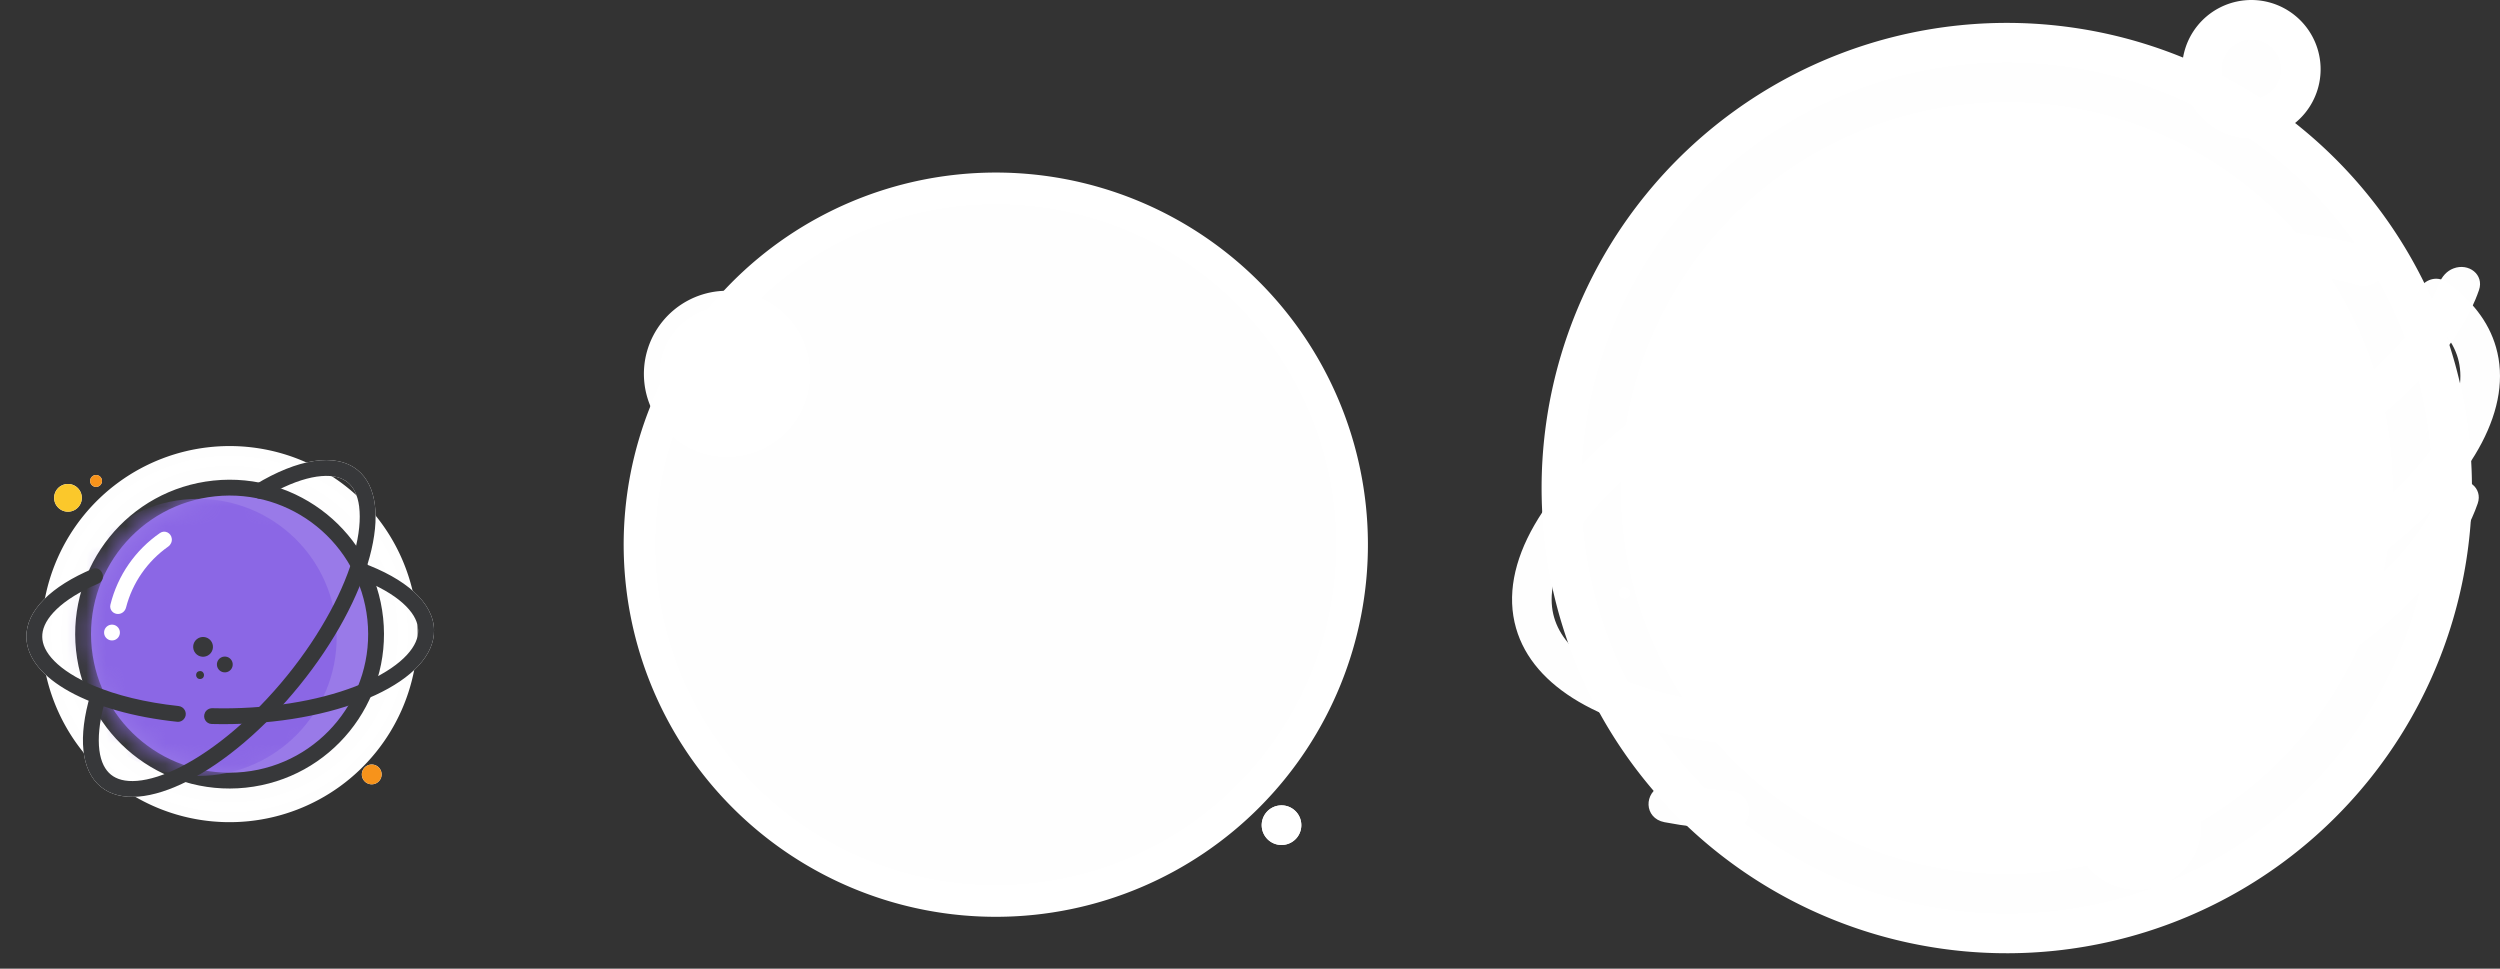 <?xml version="1.0" encoding="UTF-8" standalone="no"?>
<svg
   width="126.298"
   height="48.938"
   viewBox="0 0 63.149 24.469"
   fill="none"
   version="1.1"
   id="svg1328"
   sodipodi:docname="scale-outlines-2.svg"
   inkscape:version="1.1.2 (0a00cf5339, 2022-02-04)"
   inkscape:export-filename="/home/nickstebb/Code/habitfract/monorepo/packages/ui/public/assets/orbits/scale-outlines-2.png"
   inkscape:export-xdpi="96"
   inkscape:export-ydpi="96"
   xmlns:inkscape="http://www.inkscape.org/namespaces/inkscape"
   xmlns:sodipodi="http://sodipodi.sourceforge.net/DTD/sodipodi-0.dtd"
   xmlns="http://www.w3.org/2000/svg"
   xmlns:svg="http://www.w3.org/2000/svg">
  <rect x="0" y="0" width="63.149" height="24.469" fill="#333333" stroke="none"/>
  <defs
     id="defs1332">
    <mask
       id="mask1_849_2598-5"
       maskUnits="userSpaceOnUse"
       x="18"
       y="8"
       width="15"
       height="15">
      <circle
         cx="25.742"
         cy="15.955"
         r="7"
         transform="rotate(-6,25.742,15.955)"
         fill="#b341ff"
         id="circle1248-4" />
    </mask>
    <mask
       id="mask2_849_2598"
       maskUnits="userSpaceOnUse"
       x="43"
       y="4"
       width="19"
       height="19">
      <circle
         cx="52.65"
         cy="13.315"
         r="8.75"
         transform="rotate(-6,52.65,13.315)"
         fill="#d2e1fb"
         id="circle1283" />
    </mask>
    <mask
       id="mask3_849_2598"
       maskUnits="userSpaceOnUse"
       x="43"
       y="4"
       width="19"
       height="19">
      <circle
         cx="52.65"
         cy="13.315"
         r="8.75"
         transform="rotate(-6,52.65,13.315)"
         fill="#89bff2"
         id="circle1290" />
    </mask>
    <mask
       id="path-11-inside-4_849_2598-0"
       fill="#ffffff">
      <path
         d="m 4.108,18.948 c -0.105,0.036 -0.161,0.15 -0.117,0.251 0.148,0.34 0.369,0.642 0.648,0.886 0.083,0.073 0.209,0.053 0.275,-0.035 C 4.98,19.961 4.961,19.836 4.878,19.762 4.663,19.568 4.49,19.332 4.371,19.068 4.325,18.968 4.212,18.912 4.108,18.948 Z"
         id="path1216-6" />
    </mask>
    <mask
       id="path-12-inside-5_849_2598-89"
       fill="#ffffff">
      <path
         d="M 7.684,17.879 C 7.77,17.949 7.897,17.936 7.959,17.845 8.133,17.591 8.259,17.307 8.329,17.007 8.355,16.9 8.279,16.797 8.17,16.78 8.061,16.764 7.96,16.839 7.933,16.946 7.874,17.176 7.778,17.395 7.647,17.592 7.586,17.684 7.598,17.81 7.684,17.879 Z"
         id="path1221-2" />
    </mask>
  </defs>
  <sodipodi:namedview
     id="namedview1330"
     pagecolor="#242424"
     bordercolor="#666666"
     borderopacity="1.0"
     inkscape:pageshadow="2"
     inkscape:pageopacity="0"
     inkscape:pagecheckerboard="0"
     showgrid="false"
     inkscape:zoom="2.0000001"
     inkscape:cx="98.999995"
     inkscape:cy="176.24999"
     inkscape:window-width="1920"
     inkscape:window-height="1172"
     inkscape:window-x="0"
     inkscape:window-y="0"
     inkscape:window-maximized="1"
     inkscape:current-layer="svg1328"
     scale-x="0.5"
     fit-margin-top="0"
     fit-margin-left="0"
     fit-margin-right="0"
     fit-margin-bottom="0" />
  <mask
     id="mask1_849_2598"
     maskUnits="userSpaceOnUse"
     x="18"
     y="8"
     width="15"
     height="15">
    <circle
       cx="25.742"
       cy="15.955"
       r="7"
       transform="rotate(-6,25.742,15.955)"
       fill="#b341ff"
       id="circle1248" />
  </mask>
  <path
     id="circle1184"
     style="mix-blend-mode:normal;fill:#ffffff;fill-opacity:0.996;stroke:#ffffff;stroke-width:0.8;stroke-dashoffset:4"
     d="m 34.104,12.818 a 9,9 0 0 1 -8.01,9.891 9,9 0 0 1 -9.891,-8.01 9,9 0 0 1 8.01,-9.891 9,9 0 0 1 9.891,8.01 z" />
  <path
     id="circle1203"
     style="mix-blend-mode:luminosity;fill:#ffffff;fill-opacity:0.996;stroke:#ffffff;stroke-width:0.8;stroke-opacity:0.996"
     d="m 20.055,9.267 a 1.7,1.7 0 0 1 -1.513,1.868 1.7,1.7 0 0 1 -1.868,-1.513 1.7,1.7 0 0 1 1.513,-1.868 1.7,1.7 0 0 1 1.868,1.513 z" />
  <path
     id="circle1234"
     style="mix-blend-mode:luminosity;fill:#ffffff;fill-opacity:0.996;stroke-width:2"
     d="m 32.868,20.791 a 0.5,0.5 0 0 1 -0.445,0.55 0.5,0.5 0 0 1 -0.55,-0.445 0.5,0.5 0 0 1 0.445,-0.55 0.5,0.5 0 0 1 0.55,0.445 z" />
  <path
     id="circle1244-3"
     style="fill:#ffffff;fill-opacity:0.996;stroke:#ffffff;stroke-width:0.5;stroke-opacity:0.996"
     d="m 10.275,15.547 a 4.5,4.5 0 0 1 -4.005,4.946 4.5,4.5 0 0 1 -4.946,-4.005 4.5,4.5 0 0 1 4.005,-4.946 4.5,4.5 0 0 1 4.946,4.005 z" />
  <path
     id="circle1246-6"
     style="fill:#ffffff;fill-opacity:0.996;stroke:#ffffff;stroke-width:0.4;stroke-opacity:0.996"
     d="M 9.479,15.631 A 3.7,3.7 0 0 1 6.186,19.697 3.7,3.7 0 0 1 2.12,16.404 3.7,3.7 0 0 1 5.413,12.338 3.7,3.7 0 0 1 9.479,15.631 Z" />
  <path
     fill-rule="evenodd"
     clip-rule="evenodd"
     d="m 9.073,12.798 c -0.039,-0.304 -0.148,-0.498 -0.292,-0.615 -0.144,-0.117 -0.357,-0.182 -0.662,-0.157 -0.308,0.025 -0.685,0.141 -1.109,0.358 -0.111,0.057 -0.223,0.119 -0.337,0.188 -0.042,0.025 -0.092,0.033 -0.14,0.023 -0.17,-0.036 -0.229,-0.267 -0.081,-0.357 1.058,-0.641 2.023,-0.816 2.58,-0.365 0.981,0.794 0.325,3.23 -1.465,5.44 -1.79,2.21 -4.036,3.358 -5.017,2.564 -0.513,-0.415 -0.578,-1.279 -0.268,-2.325 0.05,-0.168 0.29,-0.166 0.367,-0.009 0.021,0.043 0.025,0.093 0.012,0.139 -0.011,0.037 -0.021,0.073 -0.031,0.11 -0.124,0.46 -0.159,0.853 -0.12,1.16 0.039,0.304 0.148,0.498 0.292,0.615 0.144,0.117 0.357,0.182 0.662,0.157 0.308,-0.025 0.685,-0.141 1.109,-0.358 0.847,-0.433 1.815,-1.232 2.683,-2.304 0.868,-1.072 1.449,-2.185 1.696,-3.104 0.124,-0.46 0.159,-0.853 0.12,-1.159 z"
     fill="#332D57"
     id="path1259-75"
     style="fill:#ffffff;fill-opacity:0.996;stroke:#bbc3cf;stroke-width:0;stroke-miterlimit:4;stroke-dasharray:none;stroke-opacity:1" />
  <path
     fill-rule="evenodd"
     clip-rule="evenodd"
     d="m 4.671,18.123 c -0.036,0.074 -0.115,0.118 -0.196,0.109 -2.179,-0.229 -3.791,-1.086 -3.809,-2.136 -0.012,-0.674 0.635,-1.291 1.674,-1.728 0.159,-0.067 0.311,0.113 0.243,0.272 -0.02,0.046 -0.057,0.083 -0.103,0.103 -0.056,0.024 -0.112,0.048 -0.165,0.073 -0.432,0.201 -0.756,0.426 -0.965,0.654 -0.207,0.225 -0.287,0.433 -0.283,0.619 0.003,0.185 0.09,0.39 0.305,0.608 0.217,0.22 0.549,0.434 0.987,0.62 0.581,0.246 1.318,0.428 2.151,0.517 0.14,0.015 0.224,0.164 0.162,0.29 z m 0.506,-0.121 c 0.035,-0.071 0.109,-0.115 0.188,-0.113 0.158,0.004 0.319,0.005 0.482,0.002 1.379,-0.024 2.605,-0.294 3.468,-0.696 0.432,-0.201 0.756,-0.426 0.965,-0.654 0.207,-0.225 0.287,-0.433 0.283,-0.619 -0.003,-0.185 -0.09,-0.39 -0.305,-0.608 -0.217,-0.22 -0.549,-0.434 -0.987,-0.62 -0.049,-0.021 -0.099,-0.041 -0.15,-0.061 -0.081,-0.031 -0.147,-0.093 -0.185,-0.17 -0.068,-0.137 0.059,-0.302 0.203,-0.25 1.106,0.4 1.813,1.009 1.825,1.702 0.022,1.262 -2.265,2.325 -5.109,2.375 -0.171,0.003 -0.34,0.002 -0.507,-0.002 -0.145,-0.004 -0.235,-0.157 -0.171,-0.286 z"
     fill="#332D57"
     id="path1261-3"
     style="fill:#ffffff;fill-opacity:0.996;stroke:#bbc3cf;stroke-width:0;stroke-miterlimit:4;stroke-dasharray:none;stroke-opacity:1" />
  <path
     id="circle1263-5"
     style="fill:#ffffff;fill-opacity:0.996;stroke-width:0.5"
     d="M 2.065,12.539 A 0.35,0.35 0 0 1 1.754,12.923 0.35,0.35 0 0 1 1.369,12.612 0.35,0.35 0 0 1 1.68,12.227 0.35,0.35 0 0 1 2.065,12.539 Z" />
  <path
     id="circle1265-6"
     style="fill:#ffffff;fill-opacity:0.996;stroke-width:0.5"
     d="m 2.576,12.133 a 0.15,0.15 0 0 1 -0.133,0.165 0.15,0.15 0 0 1 -0.165,-0.133 0.15,0.15 0 0 1 0.133,-0.165 0.15,0.15 0 0 1 0.165,0.134 z" />
  <path
     id="circle1267-2"
     style="fill:#ffffff;fill-opacity:0.996;stroke-width:0.5"
     d="M 9.638,19.535 A 0.25,0.25 0 0 1 9.416,19.81 0.25,0.25 0 0 1 9.141,19.588 0.25,0.25 0 0 1 9.363,19.313 0.25,0.25 0 0 1 9.638,19.535 Z" />
  <path
     id="circle1279"
     style="mix-blend-mode:luminosity;fill:#ffffff;fill-opacity:0.996;stroke:#ffffff"
     d="M 61.879,11.153 A 11.25,11.25 0 0 1 51.866,23.517 11.25,11.25 0 0 1 39.502,13.505 11.25,11.25 0 0 1 49.514,1.14 11.25,11.25 0 0 1 61.879,11.153 Z" />
  <path
     id="circle1281"
     style="mix-blend-mode:luminosity;fill:#ffffff;fill-opacity:0.996;stroke:#ffffff"
     d="M 59.889,11.362 A 9.25,9.25 0 0 1 51.656,21.528 9.25,9.25 0 0 1 41.49,13.296 9.25,9.25 0 0 1 49.723,3.129 9.25,9.25 0 0 1 59.889,11.362 Z" />
  <g
     mask="url(#mask2_849_2598)"
     id="g1288"
     style="mix-blend-mode:luminosity;fill:#ffffff;fill-opacity:0.996"
     transform="translate(-1.96,-0.987)">
    <path
       id="circle1286"
       transform="rotate(-6,50.661,13.524)"
       d="m 59.411,13.524 a 8.75,8.75 0 0 1 -8.75,8.75 8.75,8.75 0 0 1 -8.75,-8.75 8.75,8.75 0 0 1 8.75,-8.75 8.75,8.75 0 0 1 8.75,8.75 z" />
  </g>
  <g
     mask="url(#mask3_849_2598)"
     id="g1297"
     style="mix-blend-mode:luminosity;fill:#ffffff;fill-opacity:0.996"
     transform="translate(-1.96,-0.987)">
    <path
       id="circle1293"
       style="stroke:#ffffff;stroke-width:0.75"
       transform="rotate(-96,54.313,5.222)"
       d="m 55.438,5.222 a 1.125,1.125 0 0 1 -1.125,1.125 1.125,1.125 0 0 1 -1.125,-1.125 1.125,1.125 0 0 1 1.125,-1.125 1.125,1.125 0 0 1 1.125,1.125 z" />
  </g>
  <path
     fill-rule="evenodd"
     clip-rule="evenodd"
     d="m 47.087,6.303 c -0.039,-0.368 -0.439,-0.576 -0.744,-0.366 -1.55,1.068 -2.677,2.68 -3.133,4.529 -0.08,0.326 0.196,0.617 0.53,0.582 0.223,-0.023 0.402,-0.19 0.458,-0.406 0.402,-1.562 1.354,-2.924 2.657,-3.842 0.161,-0.113 0.254,-0.302 0.233,-0.497 z"
     fill="#ffffff"
     id="path1299"
     style="mix-blend-mode:luminosity;fill:#ffffff;fill-opacity:0.996" />
  <path
     id="circle1301"
     d="m 43.807,12.172 a 0.5,0.5 0 0 1 -0.445,0.55 0.5,0.5 0 0 1 -0.55,-0.445 0.5,0.5 0 0 1 0.445,-0.55 0.5,0.5 0 0 1 0.55,0.445 z"
     style="mix-blend-mode:luminosity;fill:#ffffff;fill-opacity:0.996" />
  <path
     fill-rule="evenodd"
     clip-rule="evenodd"
     d="m 41.847,11.392 c 0.1,-0.077 0.165,-0.19 0.183,-0.315 0.062,-0.427 -0.418,-0.766 -0.76,-0.503 -2.259,1.736 -3.443,3.662 -2.975,5.294 0.87,3.033 7.116,3.903 13.951,1.943 6.835,-1.96 11.671,-6.008 10.802,-9.04 -0.187,-0.653 -0.623,-1.205 -1.261,-1.651 -0.235,-0.164 -0.553,-0.062 -0.68,0.195 l -0.18,0.365 c -0.017,0.035 -0.004,0.076 0.029,0.096 0.661,0.387 1.002,0.827 1.13,1.272 0.128,0.445 0.071,0.999 -0.284,1.677 -0.358,0.685 -0.994,1.438 -1.908,2.203 -1.825,1.527 -4.608,2.973 -7.924,3.923 -3.316,0.951 -6.442,1.2 -8.799,0.872 -1.18,-0.164 -2.118,-0.467 -2.785,-0.857 -0.661,-0.387 -1.002,-0.827 -1.13,-1.272 -0.128,-0.445 -0.071,-0.999 0.284,-1.677 0.358,-0.685 0.994,-1.439 1.908,-2.203 0.128,-0.107 0.261,-0.214 0.399,-0.321 z m 18.331,-4.456 c -0.112,0.228 -0.377,0.335 -0.621,0.266 -0.416,-0.118 -0.879,-0.214 -1.386,-0.285 -0.153,-0.021 -0.309,-0.04 -0.469,-0.057 -0.125,-0.013 -0.24,-0.075 -0.322,-0.171 -0.278,-0.33 -0.049,-0.871 0.38,-0.828 0.777,0.078 1.493,0.211 2.132,0.396 0.288,0.084 0.418,0.409 0.285,0.678 z"
     fill="#332d57"
     id="path1303"
     style="mix-blend-mode:luminosity;fill:#ffffff;fill-opacity:0.996;stroke:#bbc3cf;stroke-width:0;stroke-miterlimit:4;stroke-dasharray:none;stroke-opacity:1" />
  <path
     fill-rule="evenodd"
     clip-rule="evenodd"
     d="m 52.158,13.754 c -0.058,0.365 0.285,0.666 0.637,0.553 5.113,-1.643 8.948,-4.439 9.823,-6.979 0.135,-0.391 -0.26,-0.695 -0.646,-0.547 -0.164,0.063 -0.287,0.2 -0.352,0.363 -0.044,0.111 -0.098,0.226 -0.16,0.345 -0.358,0.685 -0.994,1.439 -1.908,2.203 -1.661,1.39 -4.118,2.713 -7.046,3.656 -0.183,0.059 -0.319,0.215 -0.349,0.405 z m -10.979,1.244 c 0.018,-0.111 -0.093,-0.198 -0.198,-0.158 -0.129,0.049 -0.129,0.23 0.003,0.271 0.004,0.001 0.007,0.002 0.011,0.004 0.084,0.025 0.17,-0.029 0.183,-0.116 z"
     fill="#332d57"
     id="path1308"
     style="mix-blend-mode:luminosity;fill:#ffffff;fill-opacity:0.996" />
  <path
     fill-rule="evenodd"
     clip-rule="evenodd"
     d="m 55.388,17.859 c -0.062,0.395 0.334,0.702 0.696,0.53 3.407,-1.615 5.829,-3.719 6.502,-5.671 0.135,-0.391 -0.26,-0.696 -0.646,-0.547 -0.164,0.063 -0.287,0.2 -0.352,0.363 -0.044,0.111 -0.098,0.226 -0.16,0.345 -0.358,0.685 -0.994,1.439 -1.908,2.203 -1.011,0.846 -2.317,1.667 -3.844,2.393 -0.153,0.073 -0.262,0.215 -0.288,0.383 z m -11.21,2.7 c 0.047,-0.295 -0.175,-0.564 -0.473,-0.586 -0.314,-0.023 -0.616,-0.054 -0.907,-0.095 -0.168,-0.023 -0.331,-0.05 -0.489,-0.078 -0.105,-0.019 -0.214,-0.01 -0.314,0.028 -0.49,0.188 -0.468,0.842 0.048,0.94 0.507,0.096 1.049,0.165 1.622,0.205 0.253,0.018 0.474,-0.164 0.514,-0.414 z"
     fill="#332d57"
     id="path1310"
     style="mix-blend-mode:luminosity;fill:#ffffff;fill-opacity:0.996" />
  <path
     id="circle1295"
     style="mix-blend-mode:luminosity;fill:#ffffff;fill-opacity:0.996;stroke:#ffffff;stroke-width:0.75"
     d="m 53.853,19.61 a 1.25,1.25 0 0 1 1.374,1.112 1.25,1.25 0 0 1 -1.112,1.374 1.25,1.25 0 0 1 -1.374,-1.112 1.25,1.25 0 0 1 1.112,-1.374 z" />
  <path
     id="circle1314"
     style="mix-blend-mode:luminosity;fill:#ffffff;fill-opacity:0.996;stroke:#ffffff"
     d="M 58.111,1.619 A 1.25,1.25 0 0 1 56.999,2.993 1.25,1.25 0 0 1 55.625,1.881 1.25,1.25 0 0 1 56.738,0.507 1.25,1.25 0 0 1 58.111,1.619 Z" />
  <path
     id="circle1318"
     d="m 50.984,13.932 a 0.5,0.5 0 0 1 0.55,0.445 0.5,0.5 0 0 1 -0.445,0.55 0.5,0.5 0 0 1 -0.55,-0.445 0.5,0.5 0 0 1 0.445,-0.55 z"
     style="mix-blend-mode:luminosity;fill:#ffffff;fill-opacity:0.996" />
  <path
     id="circle1320"
     style="mix-blend-mode:luminosity;fill:#ffffff;fill-opacity:0.996;stroke:#ffffff;stroke-width:0.75"
     d="m 45.056,14.932 a 0.875,0.875 0 0 1 0.962,0.779 0.875,0.875 0 0 1 -0.779,0.962 0.875,0.875 0 0 1 -0.962,-0.779 0.875,0.875 0 0 1 0.779,-0.962 z" />
  <path
     id="circle1322"
     d="m 49.434,9.947 a 1.625,1.625 0 0 1 -1.446,1.786 1.625,1.625 0 0 1 -1.786,-1.446 1.625,1.625 0 0 1 1.446,-1.786 1.625,1.625 0 0 1 1.786,1.446 z"
     style="mix-blend-mode:luminosity;fill:#ffffff;fill-opacity:0.996" />
  <path
     fill-rule="evenodd"
     clip-rule="evenodd"
     d="m 49.186,9.973 c 0.079,0.755 -0.469,1.432 -1.224,1.511 -0.755,0.079 -1.432,-0.469 -1.511,-1.224 -0.079,-0.755 0.469,-1.432 1.224,-1.511 0.301,-0.032 0.591,0.037 0.834,0.178 0.13,0.076 0.287,0.107 0.428,0.053 0.262,-0.101 0.346,-0.429 0.118,-0.593 -0.408,-0.292 -0.92,-0.441 -1.458,-0.385 -1.167,0.123 -2.014,1.168 -1.891,2.335 0.123,1.167 1.168,2.014 2.336,1.891 1.167,-0.123 2.014,-1.168 1.891,-2.336 -0.02,-0.193 -0.224,-0.294 -0.404,-0.225 l -0.215,0.083 c -0.088,0.034 -0.136,0.127 -0.126,0.22 z"
     fill="#332d57"
     id="path1324"
     style="mix-blend-mode:luminosity;fill:#ffffff;fill-opacity:0.996" />
  <path
     id="circle1203-6"
     style="mix-blend-mode:normal;fill:#ffffff;fill-opacity:1;stroke:none;stroke-width:0.8"
     d="m 20.055,9.267 a 1.7,1.7 0 0 1 -1.513,1.868 1.7,1.7 0 0 1 -1.868,-1.513 1.7,1.7 0 0 1 1.513,-1.868 1.7,1.7 0 0 1 1.868,1.513 z" />
  <path
     d="m 4.108,18.948 c -0.105,0.036 -0.161,0.15 -0.117,0.251 0.148,0.34 0.369,0.642 0.648,0.886 0.083,0.073 0.209,0.053 0.275,-0.035 C 4.98,19.961 4.961,19.836 4.878,19.762 4.663,19.568 4.49,19.332 4.371,19.068 4.325,18.968 4.212,18.912 4.108,18.948 Z"
     stroke="#332d57"
     stroke-width="0.8"
     mask="url(#path-11-inside-4_849_2598-0)"
     id="path1219-4"
     style="mix-blend-mode:luminosity;stroke:none;stroke-opacity:1"
     transform="matrix(2,0,0,2,11.832,-22.162)" />
  <path
     d="M 7.684,17.879 C 7.77,17.949 7.897,17.936 7.959,17.845 8.133,17.591 8.259,17.307 8.329,17.007 8.355,16.9 8.279,16.797 8.17,16.78 8.061,16.764 7.96,16.839 7.933,16.946 7.874,17.176 7.778,17.395 7.647,17.592 7.586,17.684 7.598,17.81 7.684,17.879 Z"
     stroke="#332d57"
     stroke-width="0.8"
     mask="url(#path-12-inside-5_849_2598-89)"
     id="path1224-8"
     style="mix-blend-mode:luminosity;stroke:none;stroke-opacity:1"
     transform="matrix(2,0,0,2,11.832,-22.162)" />
  <path
     id="circle1234-7"
     style="mix-blend-mode:normal;fill:#ffffff;fill-opacity:1;stroke-width:2"
     d="m 32.868,20.791 a 0.5,0.5 0 0 1 -0.445,0.55 0.5,0.5 0 0 1 -0.55,-0.445 0.5,0.5 0 0 1 0.445,-0.55 0.5,0.5 0 0 1 0.55,0.445 z" />
  <g
     id="g37543"
     transform="translate(-23.349,4.254)">
    <circle
       cx="27.759"
       cy="14.746"
       r="3.7"
       transform="rotate(-6)"
       fill="#8C12DC"
       stroke="#332D57"
       stroke-width="0.4"
       id="circle1246-7"
       style="fill:#997ae8;fill-opacity:1;stroke:#37383a;stroke-opacity:1" />
    <g
       mask="url(#mask1_849_2598-5)"
       id="g1253-4"
       transform="matrix(0.5,0,0,0.5,16.277,3.786)">
      <circle
         cx="24.151"
         cy="16.122"
         r="7"
         transform="rotate(-6,24.151,16.122)"
         fill="#b341ff"
         id="circle1251-4"
         style="fill:#8b67e5;fill-opacity:1" />
    </g>
    <path
       fill-rule="evenodd"
       clip-rule="evenodd"
       d="m 27.689,9.355 c -0.015,-0.147 -0.176,-0.23 -0.298,-0.146 -0.62,0.427 -1.071,1.072 -1.253,1.812 -0.032,0.13 0.078,0.247 0.212,0.233 0.089,-0.009 0.161,-0.076 0.183,-0.163 0.161,-0.625 0.541,-1.169 1.063,-1.537 0.064,-0.045 0.101,-0.121 0.093,-0.199 z m 1.784,5.491 -0.002,2.5e-4 0.005,-5e-4 z"
       fill="#ffffff"
       id="path1255-3"
       style="stroke-width:0.5" />
    <circle
       cx="24.809"
       cy="14.396"
       r="0.2"
       transform="rotate(-6)"
       fill="#ffffff"
       id="circle1257-0"
       style="stroke-width:0.5" />
    <path
       fill-rule="evenodd"
       clip-rule="evenodd"
       d="m 32.422,8.544 c -0.039,-0.304 -0.148,-0.498 -0.292,-0.615 -0.144,-0.117 -0.357,-0.182 -0.662,-0.157 -0.308,0.025 -0.685,0.141 -1.109,0.358 -0.111,0.057 -0.223,0.119 -0.337,0.188 -0.042,0.025 -0.092,0.033 -0.14,0.023 -0.17,-0.036 -0.229,-0.267 -0.081,-0.357 1.058,-0.641 2.023,-0.816 2.58,-0.365 0.981,0.794 0.325,3.23 -1.465,5.44 -1.79,2.21 -4.036,3.358 -5.017,2.564 -0.513,-0.415 -0.578,-1.279 -0.268,-2.325 0.05,-0.168 0.29,-0.166 0.367,-0.009 0.021,0.043 0.025,0.093 0.012,0.139 -0.011,0.037 -0.021,0.073 -0.031,0.11 -0.124,0.46 -0.159,0.853 -0.12,1.16 0.039,0.304 0.148,0.498 0.292,0.615 0.144,0.117 0.357,0.182 0.662,0.157 0.308,-0.025 0.685,-0.141 1.109,-0.358 0.847,-0.433 1.815,-1.232 2.683,-2.304 0.868,-1.072 1.449,-2.185 1.696,-3.104 0.124,-0.46 0.159,-0.853 0.12,-1.159 z"
       fill="#332D57"
       id="path1259-7"
       style="fill:#37383a;fill-opacity:1;stroke:#bbc3cf;stroke-width:0;stroke-miterlimit:4;stroke-dasharray:none;stroke-opacity:1" />
    <path
       fill-rule="evenodd"
       clip-rule="evenodd"
       d="m 28.02,13.869 c -0.036,0.074 -0.115,0.118 -0.196,0.109 -2.179,-0.229 -3.791,-1.086 -3.809,-2.136 -0.012,-0.674 0.635,-1.291 1.674,-1.728 0.159,-0.067 0.311,0.113 0.243,0.272 -0.02,0.046 -0.057,0.083 -0.103,0.103 -0.056,0.024 -0.112,0.048 -0.165,0.073 -0.432,0.201 -0.756,0.426 -0.965,0.654 -0.207,0.225 -0.287,0.433 -0.283,0.619 0.003,0.185 0.09,0.39 0.305,0.608 0.217,0.22 0.549,0.434 0.987,0.62 0.581,0.246 1.318,0.428 2.151,0.517 0.14,0.015 0.224,0.164 0.162,0.29 z m 0.506,-0.121 c 0.035,-0.071 0.109,-0.115 0.188,-0.113 0.158,0.004 0.319,0.005 0.482,0.002 1.379,-0.024 2.605,-0.294 3.468,-0.696 0.432,-0.201 0.756,-0.426 0.965,-0.654 0.207,-0.225 0.287,-0.433 0.283,-0.619 -0.003,-0.185 -0.09,-0.39 -0.305,-0.608 -0.217,-0.22 -0.549,-0.434 -0.987,-0.62 -0.049,-0.021 -0.099,-0.041 -0.15,-0.061 -0.081,-0.031 -0.147,-0.093 -0.185,-0.17 -0.068,-0.137 0.059,-0.302 0.203,-0.25 1.106,0.4 1.813,1.009 1.825,1.702 0.022,1.262 -2.265,2.325 -5.109,2.375 -0.171,0.003 -0.34,0.002 -0.507,-0.002 -0.145,-0.004 -0.235,-0.157 -0.17,-0.286 z"
       fill="#332D57"
       id="path1261-8"
       style="fill:#37383a;fill-opacity:1;stroke:#bbc3cf;stroke-width:0;stroke-miterlimit:4;stroke-dasharray:none;stroke-opacity:1" />
    <circle
       cx="24.059"
       cy="10.896"
       r="0.35"
       transform="rotate(-6)"
       fill="#F7931B"
       id="circle1263-6"
       style="fill:#fbc82b;fill-opacity:1;stroke-width:0.5" />
    <circle
       cx="24.809"
       cy="10.546"
       r="0.15"
       transform="rotate(-6)"
       fill="#FECD64"
       id="circle1265-8"
       style="fill:#f7931b;fill-opacity:1;stroke-width:0.5" />
    <circle
       cx="30.959"
       cy="18.646"
       r="0.25"
       transform="rotate(-6)"
       fill="#f7931b"
       id="circle1267-8"
       style="stroke-width:0.5" />
    <circle
       cx="-15.496"
       cy="27.559"
       r="0.2"
       transform="rotate(-96)"
       fill="#332D57"
       id="circle1273-4"
       style="fill:#37383a;fill-opacity:1;stroke-width:0.5" />
    <circle
       cx="-14.996"
       cy="27.059"
       r="0.25"
       transform="rotate(-96)"
       fill="#332D57"
       id="circle1275-3"
       style="fill:#37383a;fill-opacity:1;stroke-width:0.5" />
    <circle
       cx="-15.696"
       cy="26.909"
       r="0.1"
       transform="rotate(-96)"
       fill="#332D57"
       id="circle1277-1"
       style="fill:#37383a;fill-opacity:1;stroke-width:0.5" />
  </g>
</svg>
